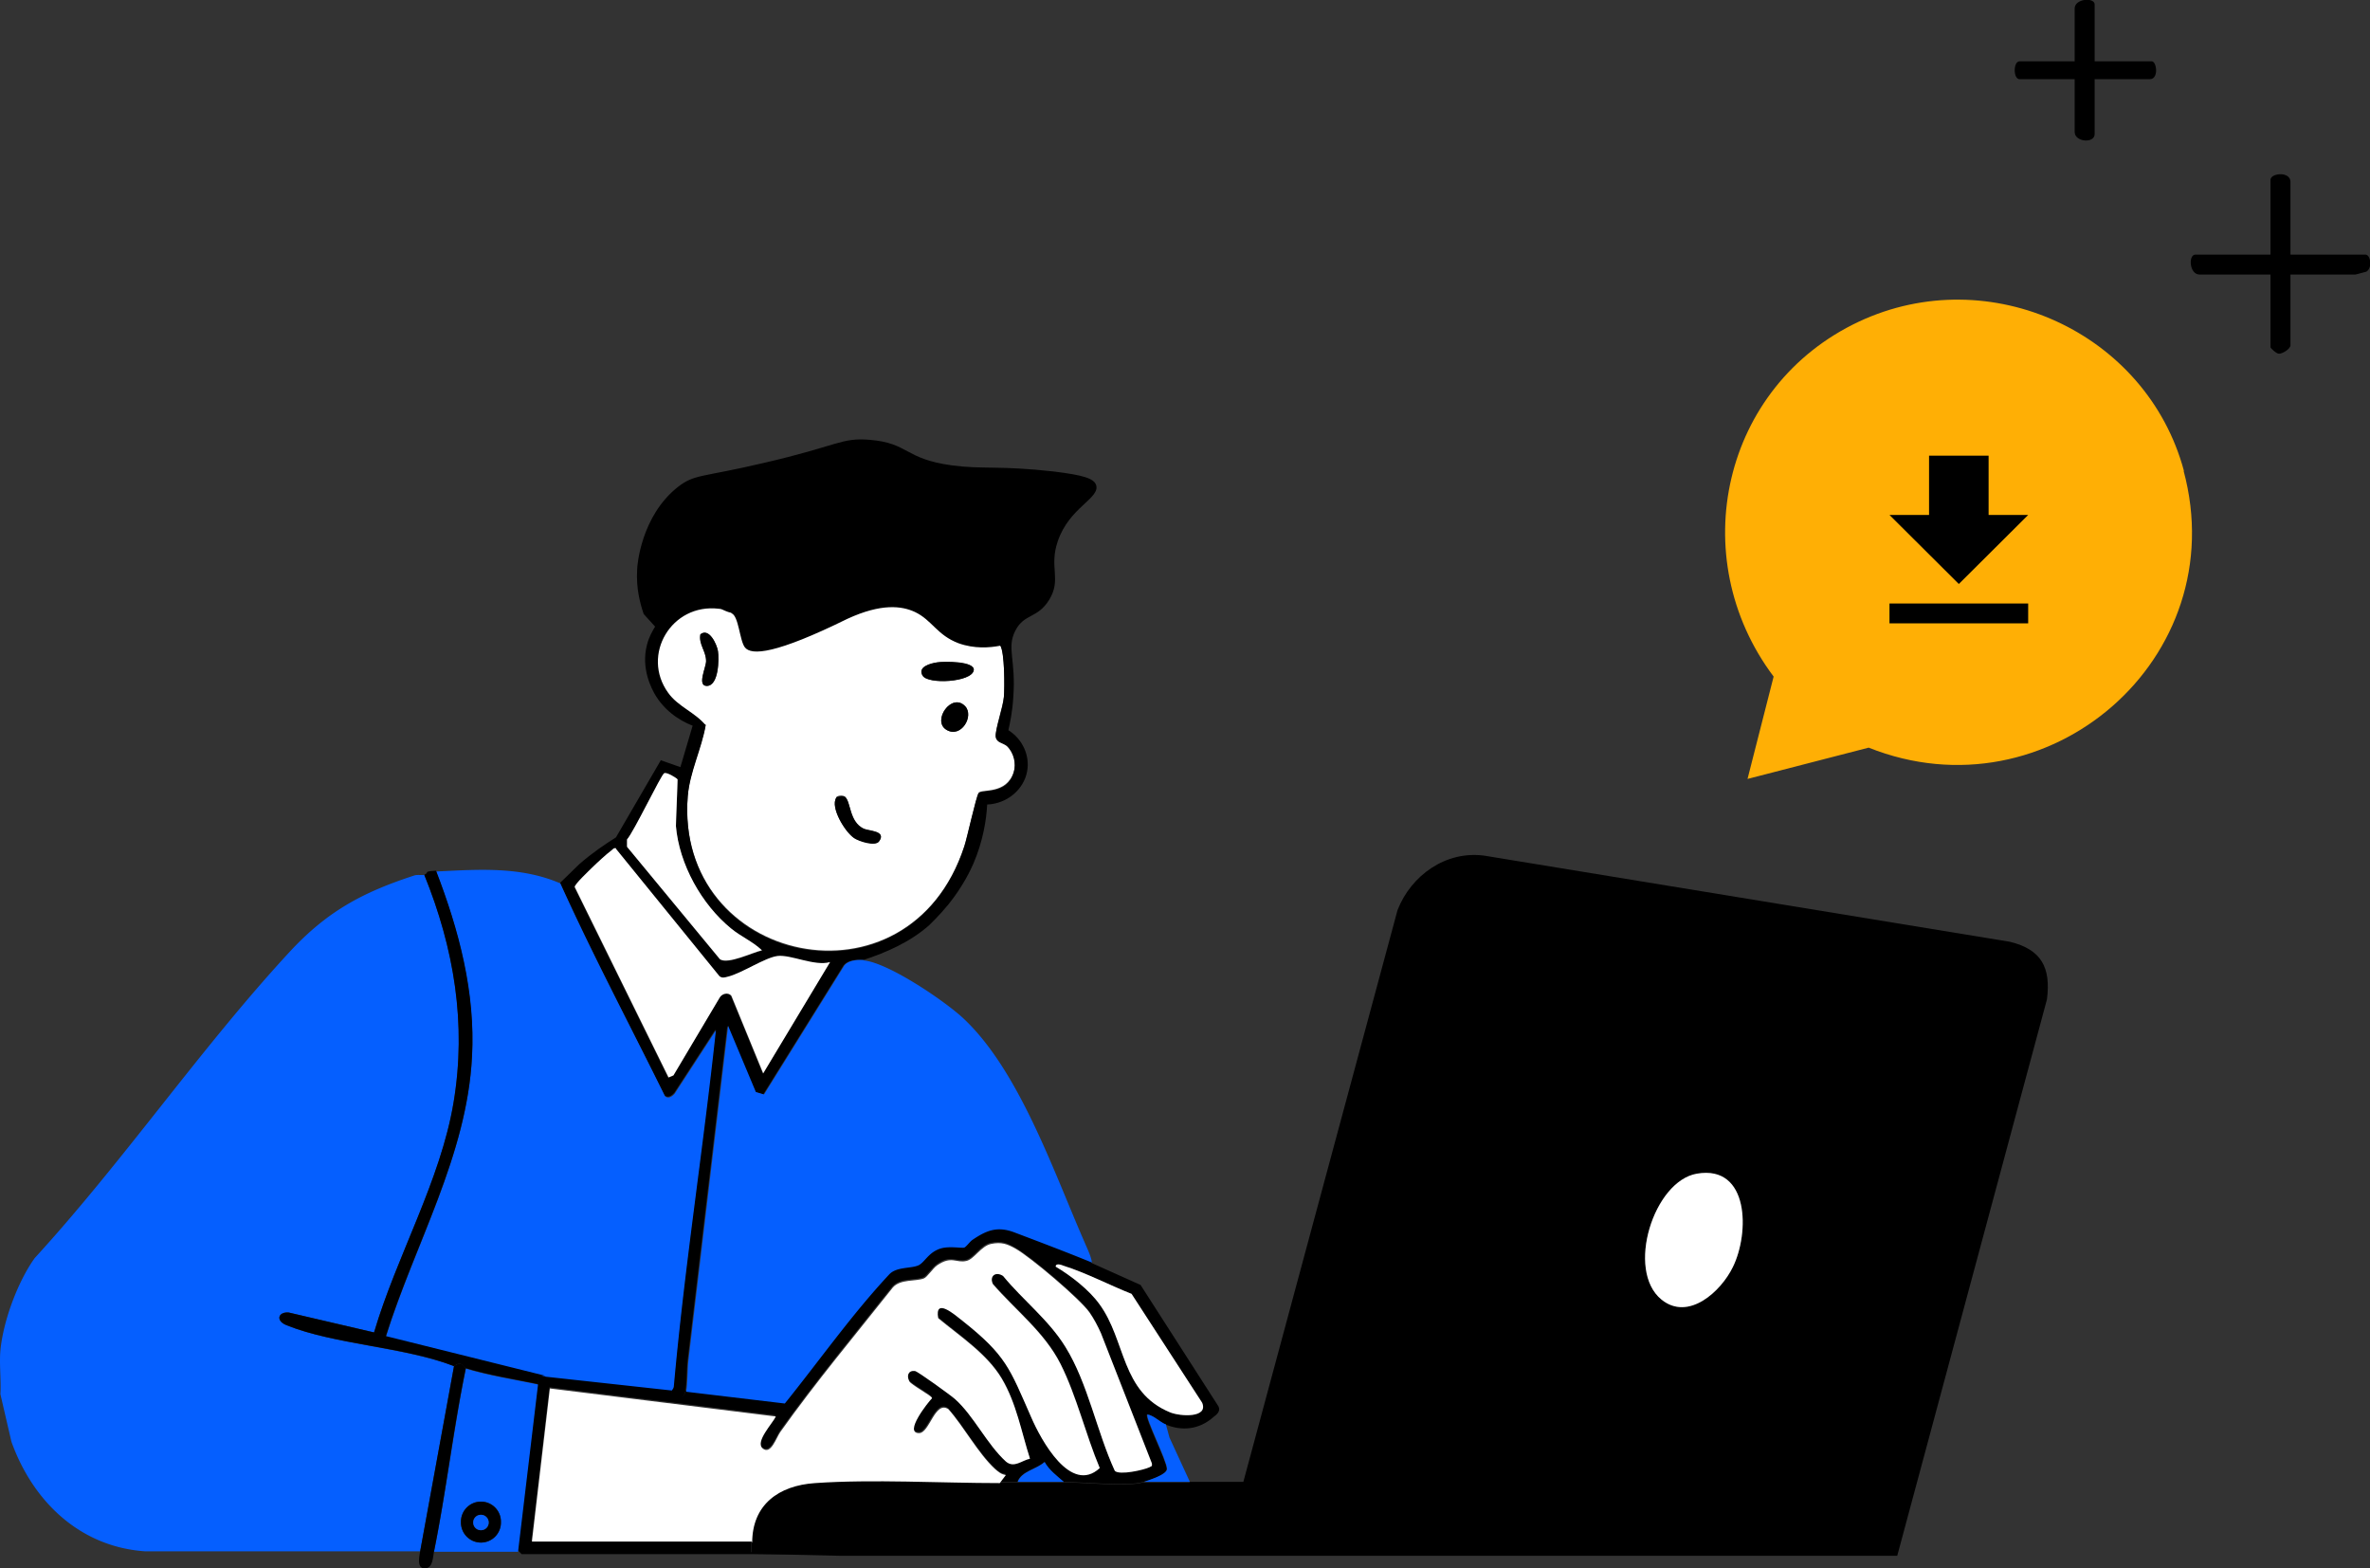 <svg xmlns="http://www.w3.org/2000/svg" width="204" height="135" fill="none"><rect width="100%" height="100%" fill="#333333" stroke="none"/><g clip-path="url(#A)"><path d="M102.387 127.554h4.635l13.272-49.218c1.159-2.971 4.143-5.138 7.479-4.684l45.224 7.411c2.739.664 3.546 2.237 3.195 4.964l-12.886 47.889h-91.01l-7.584-.174v-1.014c0-3.286 2.317-4.929 5.407-5.139 4.986-.349 10.85 0 15.906 0h1.545 3.968c1.58 0 5.618.42 6.882 0h3.968v-.035zm43.679-26.531c-3.722.629-6.144 8.319-3.055 10.836 2.318 1.888 5.127-.664 6.145-2.796 1.44-2.902 1.44-8.844-3.09-8.04z" fill="#000"/><path d="M146.066 101.023c4.53-.769 4.53 5.138 3.09 8.04-1.018 2.097-3.827 4.684-6.145 2.796-3.089-2.517-.667-10.207 3.055-10.836zM65.659 51.84c1.053-.14 2.598-.21 4.635.35.878-.385 3.862-1.608 7.374-.559 1.896.559 3.195 1.573 3.933 2.237 1.51.804 2.669 1.643 4.494 1.643.386.559.386 3.635.316 4.439-.07.874-.772 2.831-.702 3.426.07.489.632.489.948.769.632.559.843 1.538.597 2.307-.632 1.957-2.739 1.433-3.02 1.783-.211.28-.983 3.845-1.229 4.579-4.74 14.612-24.964 10.207-23.806-4.335.175-2.097 1.159-4.09 1.545-6.117-.562-.14-1.826-.489-2.914-1.608-.176-.175-.808-.874-1.229-1.992-.246-.629-1.053-2.797.176-4.859.878-1.433 2.563-2.517 4.108-2.412.702.07.808.315 1.896.489 1.264.175 2.142 0 2.879-.14zm-5.372 2.761c-.14.839.492 1.433.492 2.307 0 .559-.808 2.167.07 2.132 1.018 0 1.053-2.307.948-3.006-.105-.629-.772-2.027-1.51-1.433zm20.4 2.412c-.597.105-1.72.419-1.264 1.154s4.178.559 4.389-.454c.176-.839-2.633-.804-3.125-.699zm2.388 3.775c-1.159-1.223-2.879 1.258-1.615 2.027s2.388-1.188 1.615-2.027zM71.98 68.653c-.527.839.737 2.971 1.545 3.461.421.28 1.826.734 2.142.28.667-.909-.913-.874-1.334-1.084-1.229-.594-1.089-2.272-1.58-2.727-.211-.175-.667-.105-.773.035v.035z" fill="#fff"/><g fill="#000"><path d="M48.209 75.994l1.65-1.608c1.124-.979 2.212-1.713 3.16-2.307l3.862-6.642 1.685.594 1.053-3.566c-.527-.21-2.107-.874-3.16-2.552-.386-.629-1.299-2.377-.772-4.404.175-.699.491-1.224.702-1.573l-.983-1.084c-.281-.839-.667-2.167-.562-3.845 0-.28.316-4.579 3.511-7.096 1.44-1.119 2.037-.804 7.374-2.062 6.39-1.468 6.671-2.202 9.129-1.992 3.406.28 2.949 1.643 7.093 2.202 2.598.349 4.073 0 8.743.524 2.563.315 3.441.594 3.652 1.154.386 1.154-2.317 1.923-3.3 4.859-.772 2.272.351 3.251-.737 5.034-1.018 1.643-2.142 1.153-2.914 2.657s.07 2.482-.176 5.733c-.07 1.224-.281 2.202-.421 2.832 1.229.769 1.861 2.202 1.615 3.53-.281 1.573-1.72 2.796-3.441 2.866-.07 1.328-.351 3.146-1.194 5.104-.211.489-.878 1.923-2.142 3.496-.808.979-1.51 1.643-1.65 1.783-1.615 1.433-3.652 2.342-5.688 3.006-.562-.07-1.299 0-1.685.454l-6.917 11.116-.702-.21-2.388-5.698-3.406 28.699c-.105.839-.07 2.062-.211 2.796-.176.874-1.334 1.084-1.194-.175 0 0 .14-.174.175-.419.913-10.207 2.528-20.379 3.617-30.587l-3.546 5.453c-.211.245-.562.489-.843.21-3.02-6.117-6.215-12.13-9.024-18.352l.035.07zm14.747-23.246s-.211-.035-.456-.14c-.281-.105-.386-.21-.632-.21-4.073-.489-6.706 3.985-4.354 7.236.843 1.188 2.317 1.678 3.23 2.796-.351 2.062-1.369 4.02-1.545 6.117C58.04 83.09 78.23 87.495 83.005 72.883c.246-.734 1.018-4.3 1.229-4.579.281-.385 2.423.175 3.02-1.783.246-.769 0-1.748-.597-2.307-.351-.28-.878-.28-.948-.769-.07-.559.632-2.517.702-3.426.07-.804.07-3.88-.316-4.439-.913.175-2.212.28-3.582-.21-1.861-.699-2.282-1.992-3.757-2.692-1.124-.524-2.879-.769-5.829.594-6.109 3.006-8.251 3.181-8.813 2.447-.456-.594-.527-2.727-1.159-2.936v-.035zm-4.635 14.367s-.913-.664-1.159-.524c-.281.175-2.633 5.034-3.16 5.698v.629l7.97 9.683c.702.454 2.809-.594 3.616-.769-.808-.769-1.826-1.188-2.668-1.888-2.528-2.097-4.459-5.523-4.74-8.809-.07-.699.246-3.81.14-3.985v-.035zm-5.302 5.943c-.246-.07-.281.07-.421.175-.351.245-1.264 1.119-1.65 1.468-.281.28-1.545 1.433-1.51 1.678l8.076 16.394.421-.175 3.968-6.677c.211-.35.737-.524 1.018-.175l2.739 6.677 5.758-9.578c-1.369.385-3.371-.629-4.529-.524-1.088.14-3.09 1.468-4.284 1.783-.281.07-.456.105-.702-.035l-8.918-10.976.035-.035z"/><path d="M93.96 108.713l4.214 1.888 6.706 10.452c.21.419-.141.699-.457.943-1.193 1.049-2.703 1.224-4.143.595-.456-.21-1.018-.769-1.545-.839-.246.244 1.686 3.985 1.686 4.684 0 .524-1.51.979-2.002 1.118-1.264.42-5.302 0-6.882 0-.597-.524-1.264-1.013-1.65-1.712-.737.664-1.966.769-2.317 1.712h-1.545l.527-.699c-.386 0-.667-.244-.948-.524-1.44-1.363-2.668-3.636-4.003-5.139-1.159-.769-1.65 2.063-2.528 2.063-1.369 0 .737-2.657 1.124-3.006 0-.21-1.826-1.154-1.966-1.469-.246-.489-.07-.908.492-.873.246 0 3.09 2.062 3.441 2.411 1.615 1.434 2.774 3.881 4.389 5.384.702.594 1.334-.105 2.072-.245-.772-2.307-1.159-4.789-2.423-6.886s-3.581-3.636-5.477-5.209c-.316-1.817 1.404-.314 2.072.21 3.792 2.971 4.073 4.09 5.934 8.319.843 1.923 3.406 6.642 5.899 4.37-1.194-2.831-1.966-6.222-3.371-8.949s-3.862-4.614-5.829-6.886c-.351-.734.246-1.119.878-.699 1.721 2.132 3.933 3.775 5.372 6.117 1.931 3.146 2.704 7.306 4.248 10.662.421.419 2.423-.035 2.984-.315.176-.07.281 0 .211-.315l-4.389-11.22c-.281-.63-.597-1.224-.983-1.783-.808-1.154-5.056-4.754-6.355-5.488-.737-.42-1.194-.594-2.107-.42s-1.475 1.329-2.142 1.468c-.878.21-1.299-.489-2.528.385-.351.245-.843.979-1.124 1.119-.702.279-2.001.034-2.668.769-3.265 4.124-6.636 8.179-9.691 12.444-.351.489-.808 1.992-1.51 1.433s.843-2.167 1.124-2.761l-19.452-2.412-1.545 13.178h18.925v1.014l7.584.175h-7.725-19.628l-.351-.35 1.721-14.402c-.07-.524.176-.734.702-.699l10.85 1.188c-.105 1.259 1.053 1.049 1.194.175l8.497 1.014c2.985-3.705 5.723-7.62 8.989-11.116.632-.664 1.826-.489 2.493-.769.562-.245.878-1.154 1.966-1.468.737-.21 1.791 0 2.001-.07.141-.07.457-.489.702-.664 1.194-.804 2.107-1.189 3.546-.664l6.741 2.621v.14zm-3.09.315c1.299.769 2.844 1.992 3.757 3.216 2.317 3.146 1.826 7.585 6.11 9.333.877.349 3.3.489 2.738-.839l-6.074-9.368c-1.861-.734-3.932-1.818-5.829-2.412-.175-.035-.702-.245-.702.07z"/></g><path d="M100.35 122.591l.316 1.153 1.756 3.81h-3.968c.492-.174 2.001-.629 2.001-1.118 0-.699-1.896-4.44-1.685-4.684.527.07 1.088.664 1.545.839h.035z" fill="#055fff"/><path d="M64.711 132.693H45.786l1.545-13.178 19.452 2.412c-.281.594-1.826 2.202-1.124 2.761s1.159-.944 1.51-1.433c3.055-4.3 6.425-8.32 9.691-12.444.667-.735 1.966-.49 2.668-.77.281-.104.773-.873 1.124-1.118 1.264-.874 1.65-.175 2.528-.385.667-.139 1.264-1.293 2.142-1.468s1.369 0 2.107.42c1.299.734 5.548 4.334 6.355 5.488.386.559.702 1.153.983 1.783l4.389 11.22c.035.28-.07.21-.211.315-.527.245-2.563.699-2.984.315-1.545-3.356-2.317-7.551-4.248-10.662-1.44-2.342-3.652-4.02-5.372-6.117-.632-.42-1.194 0-.878.699 1.966 2.272 4.459 4.16 5.829 6.886s2.177 6.117 3.371 8.949c-2.493 2.307-5.056-2.412-5.899-4.37-1.861-4.229-2.142-5.313-5.934-8.319-.667-.524-2.388-2.028-2.072-.21 1.896 1.573 4.213 3.076 5.477 5.209s1.685 4.579 2.423 6.886c-.702.14-1.369.839-2.072.245-1.65-1.503-2.774-3.95-4.389-5.384-.351-.314-3.195-2.377-3.441-2.412-.562-.069-.737.385-.492.874.141.315 1.966 1.259 1.966 1.468-.351.35-2.458 3.007-1.124 3.007.913 0 1.369-2.832 2.528-2.063 1.334 1.503 2.563 3.81 4.003 5.139.281.245.562.489.948.524l-.527.699c-5.091 0-10.92-.349-15.906 0-3.125.21-5.407 1.853-5.407 5.139l-.035-.105z" fill="#fff"/><path d="M87.605 127.554c.351-.943 1.58-1.048 2.317-1.712.386.699 1.053 1.188 1.65 1.712h-3.968z" fill="#055fff"/><path d="M53.019 73.058l8.918 10.976c.246.175.421.105.702.035 1.194-.28 3.195-1.643 4.284-1.783 1.159-.14 3.195.909 4.529.524l-5.758 9.578-2.739-6.676c-.281-.35-.843-.175-1.018.175l-3.968 6.677-.421.175-8.076-16.394c0-.245 1.229-1.398 1.51-1.678.351-.35 1.299-1.224 1.65-1.468.141-.105.176-.245.421-.175l-.035.035zm5.303-5.942l-.14 3.985c.281 3.286 2.212 6.747 4.74 8.809.843.699 1.861 1.118 2.668 1.888-.808.175-2.914 1.223-3.616.769l-8.006-9.683v-.629c.597-.664 2.914-5.523 3.195-5.698.211-.14 1.088.419 1.159.524v.035zm32.548 41.912c0-.35.527-.14.702-.07 1.896.594 3.968 1.678 5.828 2.412l6.074 9.368c.562 1.328-1.861 1.188-2.738.839-4.284-1.748-3.792-6.187-6.11-9.333-.878-1.224-2.458-2.447-3.757-3.216z" fill="#fff"/><path d="M80.687 57.013c.492-.07 3.3-.105 3.125.699-.211 1.014-3.897 1.224-4.389.454s.667-1.084 1.264-1.154zM71.98 68.654s.562-.21.772-.035c.492.454.351 2.132 1.58 2.727.457.21 2.001.175 1.334 1.084-.316.455-1.721 0-2.142-.28-.773-.524-2.072-2.657-1.545-3.461v-.035zM60.287 54.601c.737-.594 1.404.839 1.51 1.433.105.699.07 2.971-.948 3.006-.878 0-.07-1.608-.07-2.132 0-.874-.667-1.433-.492-2.307zm22.789 6.188c.808.839-.351 2.797-1.615 2.027s.456-3.251 1.615-2.027z" fill="#000"/><path d="M36.517 75.295c2.563 6.292 3.652 12.759 2.528 19.575s-4.916 13.283-6.847 19.82l-7.338-1.713c-.913-.105-1.159.699-.211 1.083 4.143 1.678 10.112 1.888 14.431 3.531l-2.914 15.94H12.5c-5.653-.385-9.691-4.335-11.517-9.438l-.948-4.09c.07-1.224-.105-2.552 0-3.775.246-2.517 1.475-5.873 2.949-7.935 7.619-8.32 14.291-18.073 21.91-26.322 3.23-3.496 6.25-5.139 10.744-6.607.281-.105.737 0 .878-.07zm11.692.699c2.809 6.222 6.004 12.235 9.024 18.352.281.28.632.035.843-.21l3.546-5.453c-1.088 10.207-2.704 20.38-3.616 30.587 0 .245-.176.384-.176.419l-10.849-1.188-13.764-3.426c2.493-7.97 6.952-15.555 7.409-24.05.281-5.523-1.124-10.941-3.09-16.01 3.617-.175 7.268-.454 10.674 1.014v-.035zm26.158 6.677c2.107.21 6.917 3.461 8.532 4.964 4.81 4.474 7.795 13.213 10.428 19.225.246.595.562 1.189.667 1.818-2.212-.909-4.529-1.783-6.742-2.622-1.44-.524-2.353-.139-3.546.665-.246.174-.527.594-.702.664-.211.07-1.264-.14-2.001.07-1.088.314-1.404 1.223-1.966 1.468-.667.28-1.861.105-2.493.769-3.23 3.461-6.004 7.411-8.989 11.116l-8.497-1.014c.14-.734.105-1.957.211-2.796l3.406-28.699 2.388 5.698.702.21 6.917-11.116c.386-.454 1.159-.489 1.685-.454v.035zm-28.054 36.494l-1.721 14.402h-7.233c1.053-5.209 1.685-10.557 2.739-15.765 1.931.594 4.178.943 6.18 1.363h.035zm-3.195 11.85a1.721 1.721 0 1 0-3.441 0 1.721 1.721 0 1 0 3.441 0z" fill="#055fff"/><g fill="#000"><path d="M37.535 74.946c1.966 5.104 3.406 10.487 3.09 16.01-.421 8.494-4.916 16.079-7.409 24.049l13.764 3.426c-.527-.07-.737.175-.702.699-2.001-.419-4.248-.769-6.18-1.363-.14-.035-.351-.699-1.018-.175-4.284-1.678-10.288-1.853-14.431-3.531-.948-.384-.702-1.153.211-1.083l7.338 1.713c1.931-6.572 5.723-13.074 6.847-19.82s.035-13.248-2.528-19.575c.492-.21-.176-.28 1.018-.35z"/><path d="M39.08 117.592c.702-.524.913.14 1.018.175-1.088 5.208-1.685 10.556-2.739 15.765-.105.559-.105 1.433-.773 1.468-.737.035-.491-1.014-.421-1.468l2.914-15.94zm4.038 13.423a1.721 1.721 0 1 1-3.441 0 1.721 1.721 0 1 1 3.441 0zm-1.053.035c0-.35-.281-.664-.667-.664a.64.64 0 0 0-.667.664c0 .384.281.664.667.664s.667-.28.667-.664z"/></g><path d="M41.398 131.714c.368 0 .667-.297.667-.664s-.299-.664-.667-.664-.667.297-.667.664.299.664.667.664z" fill="#055fff"/><path d="M197.154 21.917h6.461c.421 0 .632 1.119.07 1.468-.035 0-.878.245-.948.245h-5.583v6.082c0 .315-.667.734-.983.734-.246 0-.738-.489-.738-.559V23.63h-6.109c-.878 0-.983-1.713-.351-1.713h6.46v-6.432c0-.594 1.721-.769 1.721.175v6.257zM180.3 5.278h4.916c.421 0 .632 1.538-.176 1.538h-4.74v4.719c0 .839-1.721.699-1.721-.175V6.816h-4.74c-.561 0-.561-1.538 0-1.538h4.74V.734c0-.874 1.721-.979 1.721-.35v4.894z" fill="#000"/><path d="M187.989 40.549c-3.195-11.92-16.713-18.142-27.984-12.864-11.762 5.523-15.063 20.275-7.338 30.552l-2.247 8.809 10.428-2.692c15.414 6.152 31.46-7.69 27.106-23.84l.035.035z" fill="#ffaf05"/><path d="M162.639 53.657h11.938v-1.713h-11.938m11.938-7.62h-3.406v-5.104h-5.126v5.104h-3.406l5.969 5.943 5.969-5.943z" fill="#000"/></g><defs><clipPath id="A"><path fill="#fff" d="M0 0h204v135H0z"/></clipPath></defs></svg>